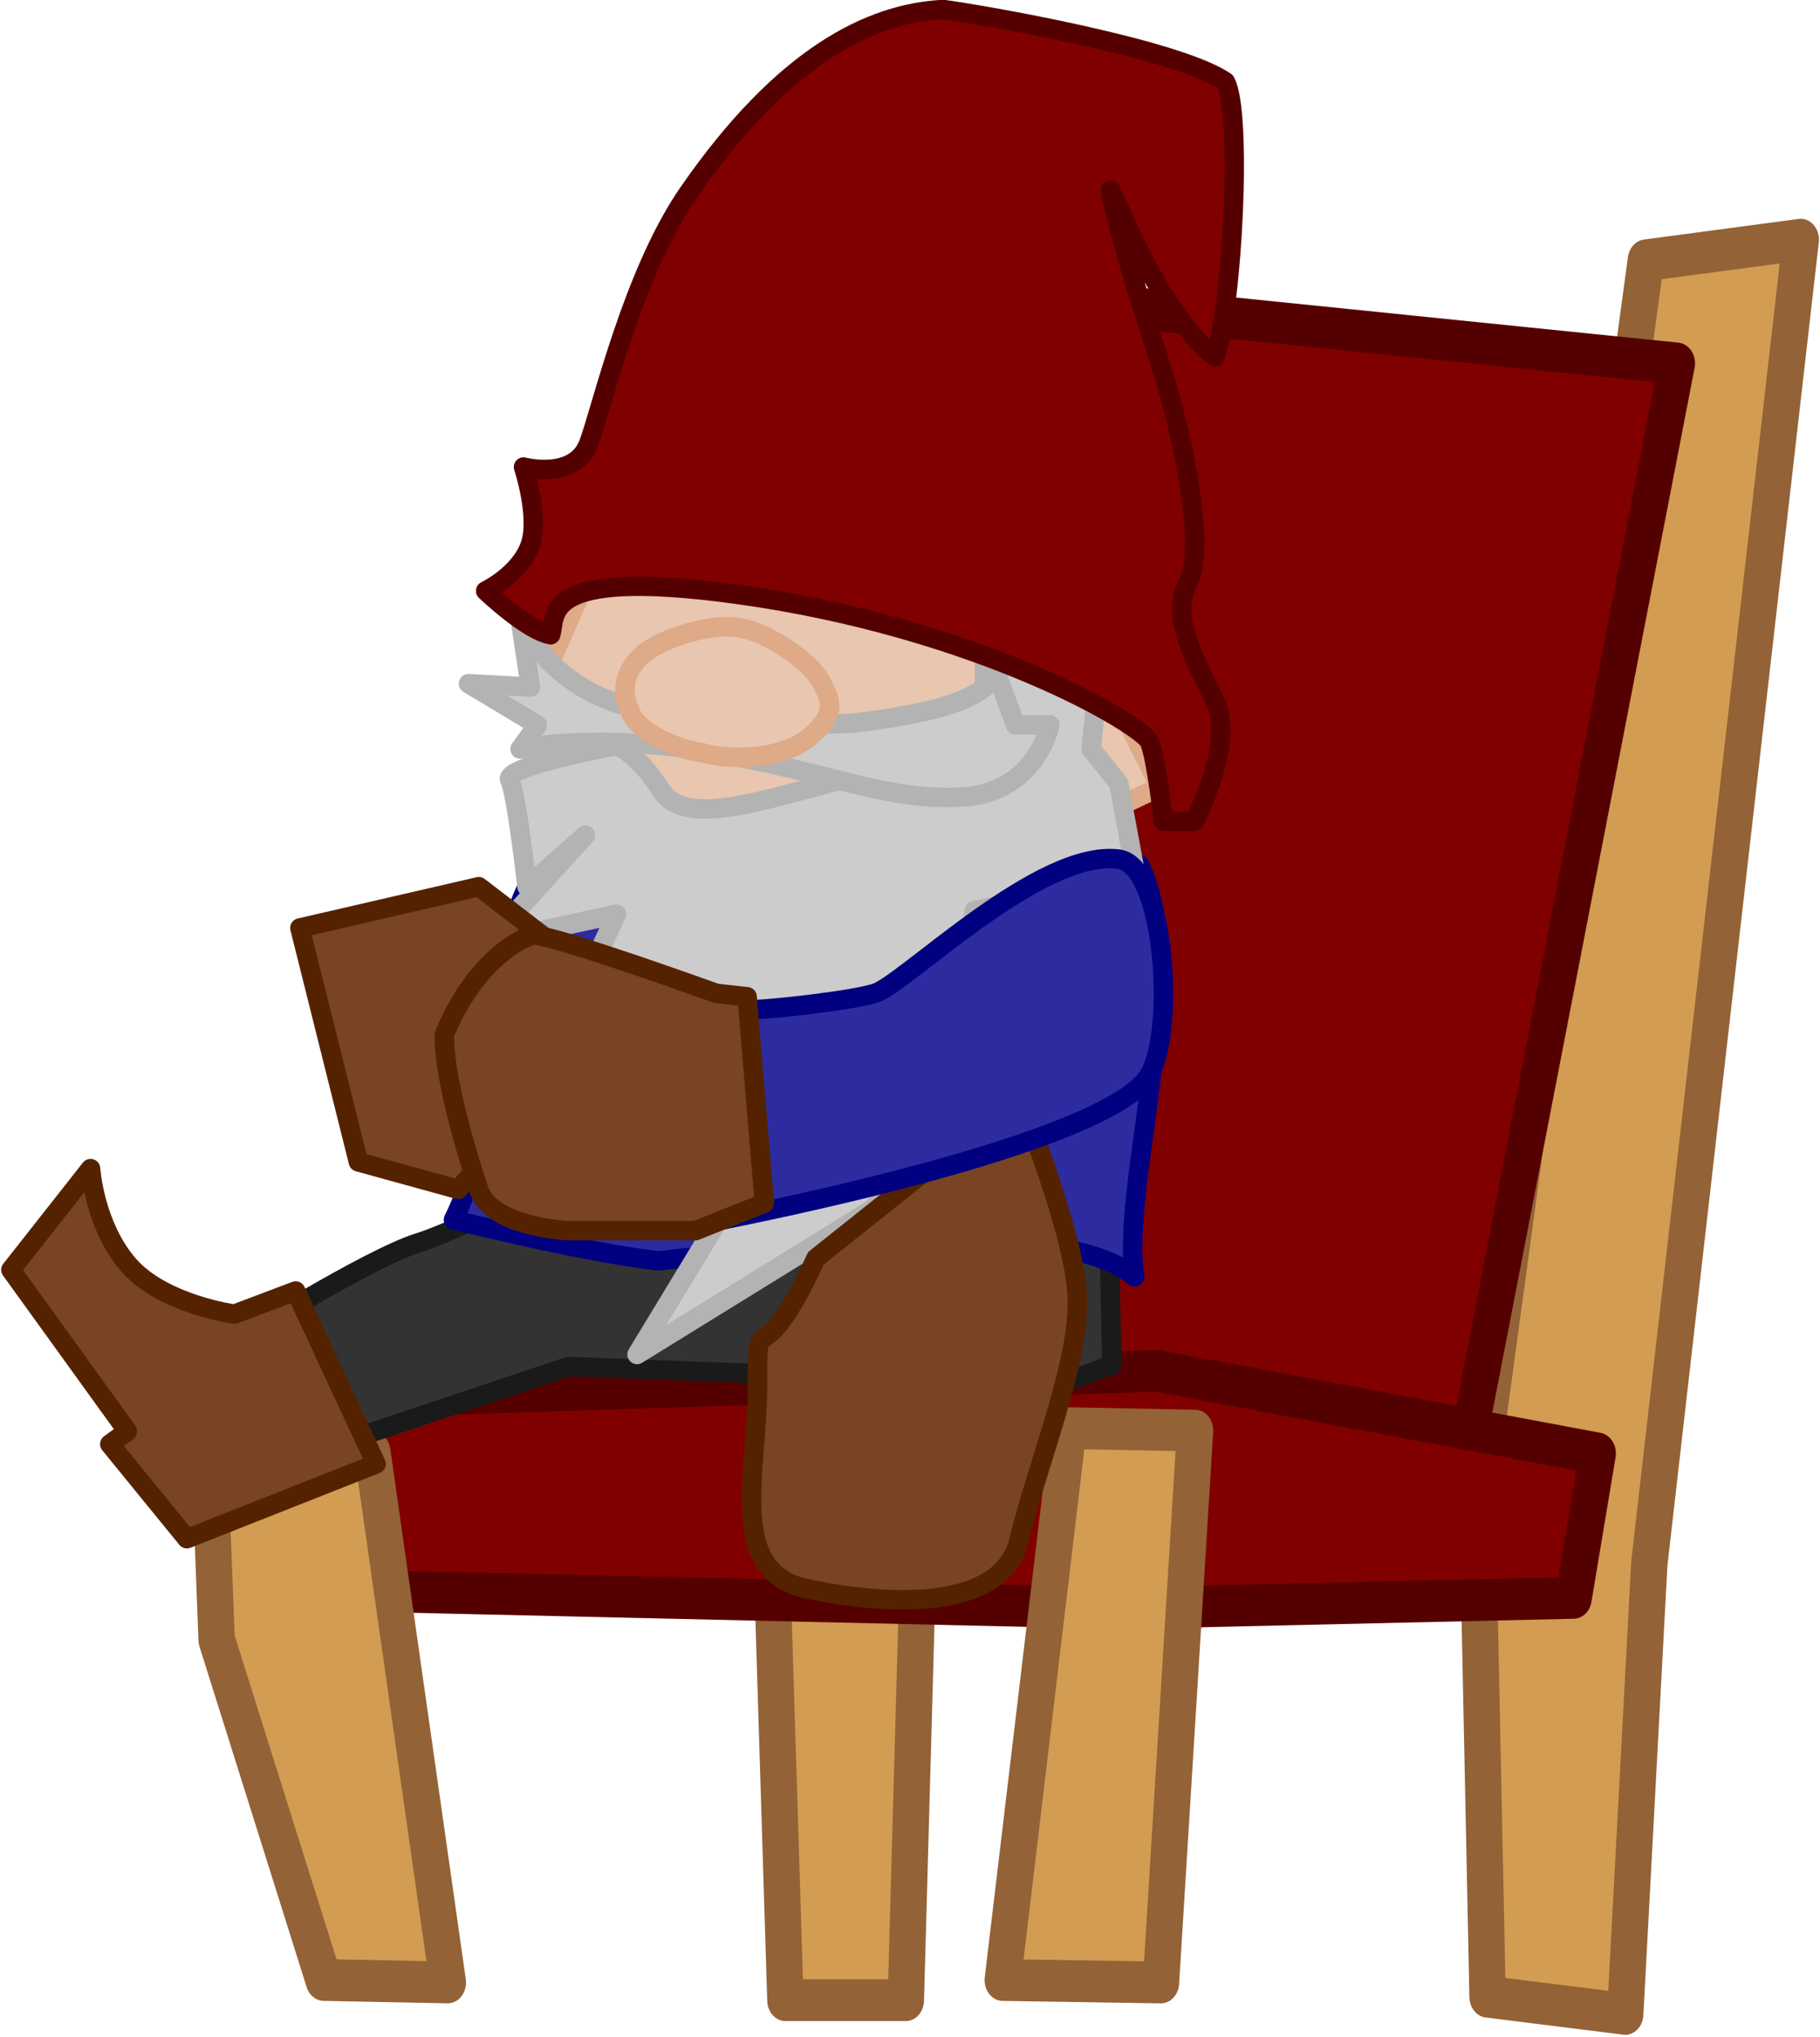 <?xml version="1.0" encoding="UTF-8" standalone="no"?>
<!-- Created with Inkscape (http://www.inkscape.org/) -->

<svg
   width="187.064"
   height="209.266"
   viewBox="0 0 49.494 55.368"
   version="1.1"
   id="svg1"
   inkscape:version="1.4 (86a8ad7, 2024-10-11)"
   sodipodi:docname="GMTK2025.svg"
   xml:space="preserve"
   inkscape:export-filename="Minigames\Rider\MG_Rider_BG.svg"
   inkscape:export-xdpi="96"
   inkscape:export-ydpi="96"
   xmlns:inkscape="http://www.inkscape.org/namespaces/inkscape"
   xmlns:sodipodi="http://sodipodi.sourceforge.net/DTD/sodipodi-0.dtd"
   xmlns="http://www.w3.org/2000/svg"
   xmlns:svg="http://www.w3.org/2000/svg"><sodipodi:namedview
     id="namedview1"
     pagecolor="#ffffff"
     bordercolor="#000000"
     borderopacity="0.25"
     inkscape:showpageshadow="2"
     inkscape:pageopacity="0.0"
     inkscape:pagecheckerboard="true"
     inkscape:deskcolor="#d1d1d1"
     inkscape:document-units="px"
     inkscape:zoom="0.99999996"
     inkscape:cx="592.50003"
     inkscape:cy="396.50002"
     inkscape:window-width="1920"
     inkscape:window-height="1001"
     inkscape:window-x="-9"
     inkscape:window-y="-9"
     inkscape:window-maximized="1"
     inkscape:current-layer="g14"><inkscape:page
       x="0"
       y="0"
       width="49.494"
       height="55.368"
       id="page2"
       margin="0"
       bleed="0" /></sodipodi:namedview><defs
     id="defs1" /><g
     id="layer2"
     inkscape:label="Race"
     transform="matrix(0.972,0,0,0.936,-182.246,-16.692)"
     style="display:inline"><g
       inkscape:groupmode="layer"
       id="layer4"
       inkscape:label="Pit"
       style="display:inline"
       transform="matrix(1.029,0,0,1.068,-9.045,-0.573)"><g
         id="g14"
         inkscape:label="Cart"
         style="display:inline"><g
           id="g79"
           inkscape:label="Chair"
           style="display:inline"
           transform="matrix(-0.875,0,0,1.005,404.192,1.151)"><path
             style="display:inline;fill:#d29c52;fill-opacity:1;stroke:#936237;stroke-width:1.129;stroke-linecap:round;stroke-linejoin:round;stroke-dasharray:none;stroke-opacity:1"
             d="m 219.241,70.125 h -3.743 l -0.428,-13.398 -2.995,-34.425 3.957,-0.372 3.743,33.216 z"
             id="path81"
             inkscape:label="LegBR"
             transform="translate(8.2955394e-6)" /><path
             style="display:inline;fill:#d29c52;fill-opacity:1;stroke:#936237;stroke-width:1.129;stroke-linecap:round;stroke-linejoin:round;stroke-dasharray:none;stroke-opacity:1"
             d="m 197.422,70.032 0.321,-13.491 -5.241,-33.495 -4.813,-0.558 4.706,35.821 0.749,12.188 z"
             id="path80"
             inkscape:label="LegBL"
             transform="translate(8.2955394e-6)" /><path
             style="display:inline;fill:#800000;fill-opacity:1;stroke:#550000;stroke-width:1.129;stroke-linecap:round;stroke-linejoin:round;stroke-dasharray:none;stroke-opacity:1"
             d="m 215.284,56.262 -16.792,0.837 -6.952,-31.262 20.963,-1.861 z"
             id="path83"
             inkscape:label="Back"
             transform="translate(8.2955394e-6)" /><path
             style="display:inline;fill:#800000;fill-opacity:1;stroke:#550000;stroke-width:1.129;stroke-linecap:round;stroke-linejoin:round;stroke-dasharray:none;stroke-opacity:1"
             d="m 236.781,58.96 -28.022,0.558 -14.011,-0.279 -0.749,-3.908 13.69,-2.233 29.626,0.837 z"
             id="path82"
             transform="translate(8.2955394e-6)"
             sodipodi:nodetypes="ccccccc"
             inkscape:label="Seat" /><path
             style="fill:#d29c52;fill-opacity:1;stroke:#936237;stroke-width:1.129;stroke-linecap:round;stroke-linejoin:round;stroke-dasharray:none;stroke-opacity:1"
             d="m 212.486,69.58 -2.042,-14.934 -3.933,0.066 1.059,14.934 z"
             id="path78"
             inkscape:label="LegFL" /><path
             style="fill:#d29c52;fill-opacity:1;stroke:#936237;stroke-width:1.129;stroke-linecap:round;stroke-linejoin:round;stroke-dasharray:none;stroke-opacity:1"
             d="m 237.141,55.237 -5.067,0.066 -2.344,14.342 3.857,-0.066 3.328,-9.211 z"
             id="path79"
             inkscape:label="LegFR" /></g></g><g
         id="g15"
         inkscape:label="Gnome"
         style="display:inline"><path
           style="display:inline;fill:#333333;fill-opacity:1;stroke:#1a1a1a;stroke-width:0.529;stroke-linecap:round;stroke-linejoin:round;stroke-dasharray:none;stroke-opacity:1"
           d="m 197.379,53.741 1.263,3.274 7.811,-2.619 5.005,0.187 1.543,3.601 4.537,0.795 1.076,-3.648 2.619,-0.982 -0.093,-4.35 -13.845,-1.31 c 0,0 -3.555,1.918 -4.911,2.339 -1.356,0.421 -5.005,2.713 -5.005,2.713 z"
           id="path95"
           inkscape:label="Legs" /><path
           style="display:inline;fill:#2c2ca0;fill-opacity:1;stroke:#000080;stroke-width:0.529;stroke-linecap:round;stroke-linejoin:round;stroke-dasharray:none;stroke-opacity:1"
           d="m 203.332,50.403 c 0,0 3.421,0.87 5.571,1.118 3.026,-0.331 10.9,-1.317 12.95,0.436 -0.397,-2.514 1.554,-8.235 0.132,-11.212 l -15.875,-0.463 c -2.183,2.051 -1.191,6.945 -2.778,10.12 z"
           id="path94"
           inkscape:label="Body"
           sodipodi:nodetypes="cccccc" /><g
           id="g93"
           inkscape:label="Head"
           style="display:inline"><path
             style="display:inline;fill:#e9c6af;fill-opacity:1;stroke:#deaa87;stroke-width:0.529;stroke-linecap:round;stroke-linejoin:round;stroke-dasharray:none;stroke-opacity:1"
             d="m 206.92,40.037 7.671,2.339 7.951,-3.742 -4.022,-8.045 -10.009,-1.123 -2.806,6.361 z"
             id="path85"
             inkscape:label="Head" /><path
             style="display:inline;fill:#cccccc;fill-opacity:1;stroke:#b3b3b3;stroke-width:0.529;stroke-linecap:round;stroke-linejoin:round;stroke-dasharray:none;stroke-opacity:1"
             d="m 207.762,37.511 c 0,0 -3.087,0.561 -2.9,0.935 0.187,0.374 0.468,2.9 0.468,2.9 l 1.59,-1.403 -2.619,2.9 3.461,-0.748 -2.245,4.864 1.871,-1.684 0.374,5.238 4.022,-2.152 -3.461,5.706 6.361,-3.929 2.152,-2.058 0.655,-6.08 4.397,-0.935 -0.468,-2.526 -0.748,-0.935 0.187,-1.871 -3.087,-2.245 v 2.432 c 0,0 -1.029,1.777 -3.555,2.432 -2.526,0.655 -4.584,1.403 -5.238,0.374 -0.655,-1.029 -1.216,-1.216 -1.216,-1.216 z"
             id="path88"
             inkscape:label="Beard" /><path
             style="display:inline;fill:#cccccc;fill-opacity:1;stroke:#b3b3b3;stroke-width:0.529;stroke-linecap:round;stroke-linejoin:round;stroke-dasharray:none;stroke-opacity:1"
             d="m 205.143,34.05 c 0,0 0.935,2.619 4.677,2.619 3.742,0 2.9,0.561 5.893,0 2.993,-0.561 2.245,-1.497 2.245,-1.497 l 0.655,1.777 h 0.935 c 0,0 -0.374,1.871 -2.432,1.964 -2.058,0.094 -3.461,-0.655 -6.735,-1.216 -3.274,-0.561 -5.238,-0.094 -5.238,-0.094 l 0.468,-0.655 -1.871,-1.123 1.684,0.094 z"
             id="path87"
             inkscape:label="Moustache" /><path
             style="display:inline;fill:#e9c6af;fill-opacity:1;stroke:#deaa87;stroke-width:0.529;stroke-linecap:round;stroke-linejoin:round;stroke-dasharray:none;stroke-opacity:1"
             d="m 210.09,37.703 c 0.628,0.198 2.141,0.227 2.916,-0.422 0.775,-0.649 0.591,-1.006 0.308,-1.531 -0.284,-0.525 -1.439,-1.336 -2.234,-1.452 -0.795,-0.116 -2.05,0.29 -2.552,0.694 -0.503,0.404 -0.689,0.989 -0.391,1.584 0.132,0.496 1.193,1.028 1.954,1.127 z"
             id="path86"
             inkscape:label="Nose"
             sodipodi:nodetypes="czzzzcc" /><path
             style="display:inline;fill:#800000;fill-opacity:1;stroke:#550000;stroke-width:0.529;stroke-linecap:round;stroke-linejoin:round;stroke-dasharray:none;stroke-opacity:1"
             d="m 205.973,34.494 c 0.175,-0.479 -0.386,-1.847 5.063,-1.099 6.567,0.902 11.038,3.555 11.225,4.022 0.187,0.468 0.374,2.152 0.374,2.152 h 0.842 c 0,0 1.123,-2.152 0.561,-3.274 -0.561,-1.123 -1.216,-2.339 -0.748,-3.181 0.468,-0.842 0,-3.368 -0.468,-5.051 -0.468,-1.684 -0.935,-2.806 -1.497,-5.051 -0.561,-2.245 0.695,2.308 2.713,3.929 0.48,-1.406 0.744,-6.657 0.281,-7.484 -1.323,-0.91 -6.662,-1.832 -7.671,-1.964 -1.968,0.099 -4.35,1.251 -6.934,4.993 -1.504,2.178 -2.327,5.765 -2.701,6.794 -0.374,1.029 -1.777,0.655 -1.777,0.655 0,0 0.443,1.342 0.187,2.105 -0.274,0.815 -1.216,1.263 -1.216,1.263 0,0 1.123,1.076 1.766,1.193 z"
             id="path84"
             inkscape:label="Cap"
             sodipodi:nodetypes="cssccsssscccsscscc" /></g><path
           style="display:inline;fill:#784421;fill-opacity:1;stroke:#552200;stroke-width:0.529;stroke-linecap:round;stroke-linejoin:round;stroke-dasharray:none;stroke-opacity:1"
           d="m 196.083,59.077 -2.096,-2.572 0.478,-0.349 -3.167,-4.391 2.166,-2.752 c 0,0 0.098,1.54 1.03,2.617 0.932,1.077 2.882,1.34 2.882,1.34 l 1.665,-0.629 2.186,4.703 z"
           id="path91"
           inkscape:label="FootR" /><path
           style="display:inline;fill:#784421;fill-opacity:1;stroke:#552200;stroke-width:0.529;stroke-linecap:round;stroke-linejoin:round;stroke-dasharray:none;stroke-opacity:1"
           d="m 213.188,51.449 c -1.59,3.461 -1.59,1.123 -1.59,3.461 0,2.339 -0.842,5.051 1.31,5.519 2.152,0.468 5.332,0.655 5.8,-1.31 0.468,-1.964 1.59,-4.677 1.59,-6.455 0,-1.777 -1.59,-5.613 -1.59,-5.613 z"
           id="path89"
           inkscape:label="FootL" /><path
           style="display:inline;fill:#784421;fill-opacity:1;stroke:#552200;stroke-width:0.529;stroke-linecap:round;stroke-linejoin:round;stroke-dasharray:none;stroke-opacity:1"
           d="m 203.459,49.578 -2.713,-0.748 -1.59,-6.361 4.864,-1.123 4.022,3.087 z"
           id="path92"
           inkscape:label="HandR" /><path
           style="display:inline;fill:#2c2ca0;fill-opacity:1;stroke:#000080;stroke-width:0.529;stroke-linecap:round;stroke-linejoin:round;stroke-dasharray:none;stroke-opacity:1"
           d="m 210.101,50.514 c 0,0 10.487,-1.958 12.067,-3.929 0.824,-1.028 0.549,-5.812 -0.748,-5.987 -2.134,-0.287 -5.792,3.361 -6.608,3.64 -0.561,0.192 -2.934,0.476 -3.869,0.476 -0.935,0 -1.964,0.281 -1.964,0.281 z"
           id="path93"
           inkscape:label="ArmL"
           sodipodi:nodetypes="csssscc" /><path
           style="display:inline;fill:#784421;fill-opacity:1;stroke:#552200;stroke-width:0.529;stroke-linecap:round;stroke-linejoin:round;stroke-dasharray:none;stroke-opacity:1"
           d="m 211.784,49.953 -0.468,-5.613 -0.842,-0.094 c 0,0 -4.139,-1.497 -4.958,-1.59 -0.631,0.164 -1.754,1.029 -2.432,2.713 -0.023,1.427 0.935,4.209 0.935,4.209 0.327,1.029 2.432,1.123 2.432,1.123 h 3.461 z"
           id="path90"
           inkscape:label="HandL"
           sodipodi:nodetypes="ccccccccc" /></g></g></g></svg>

